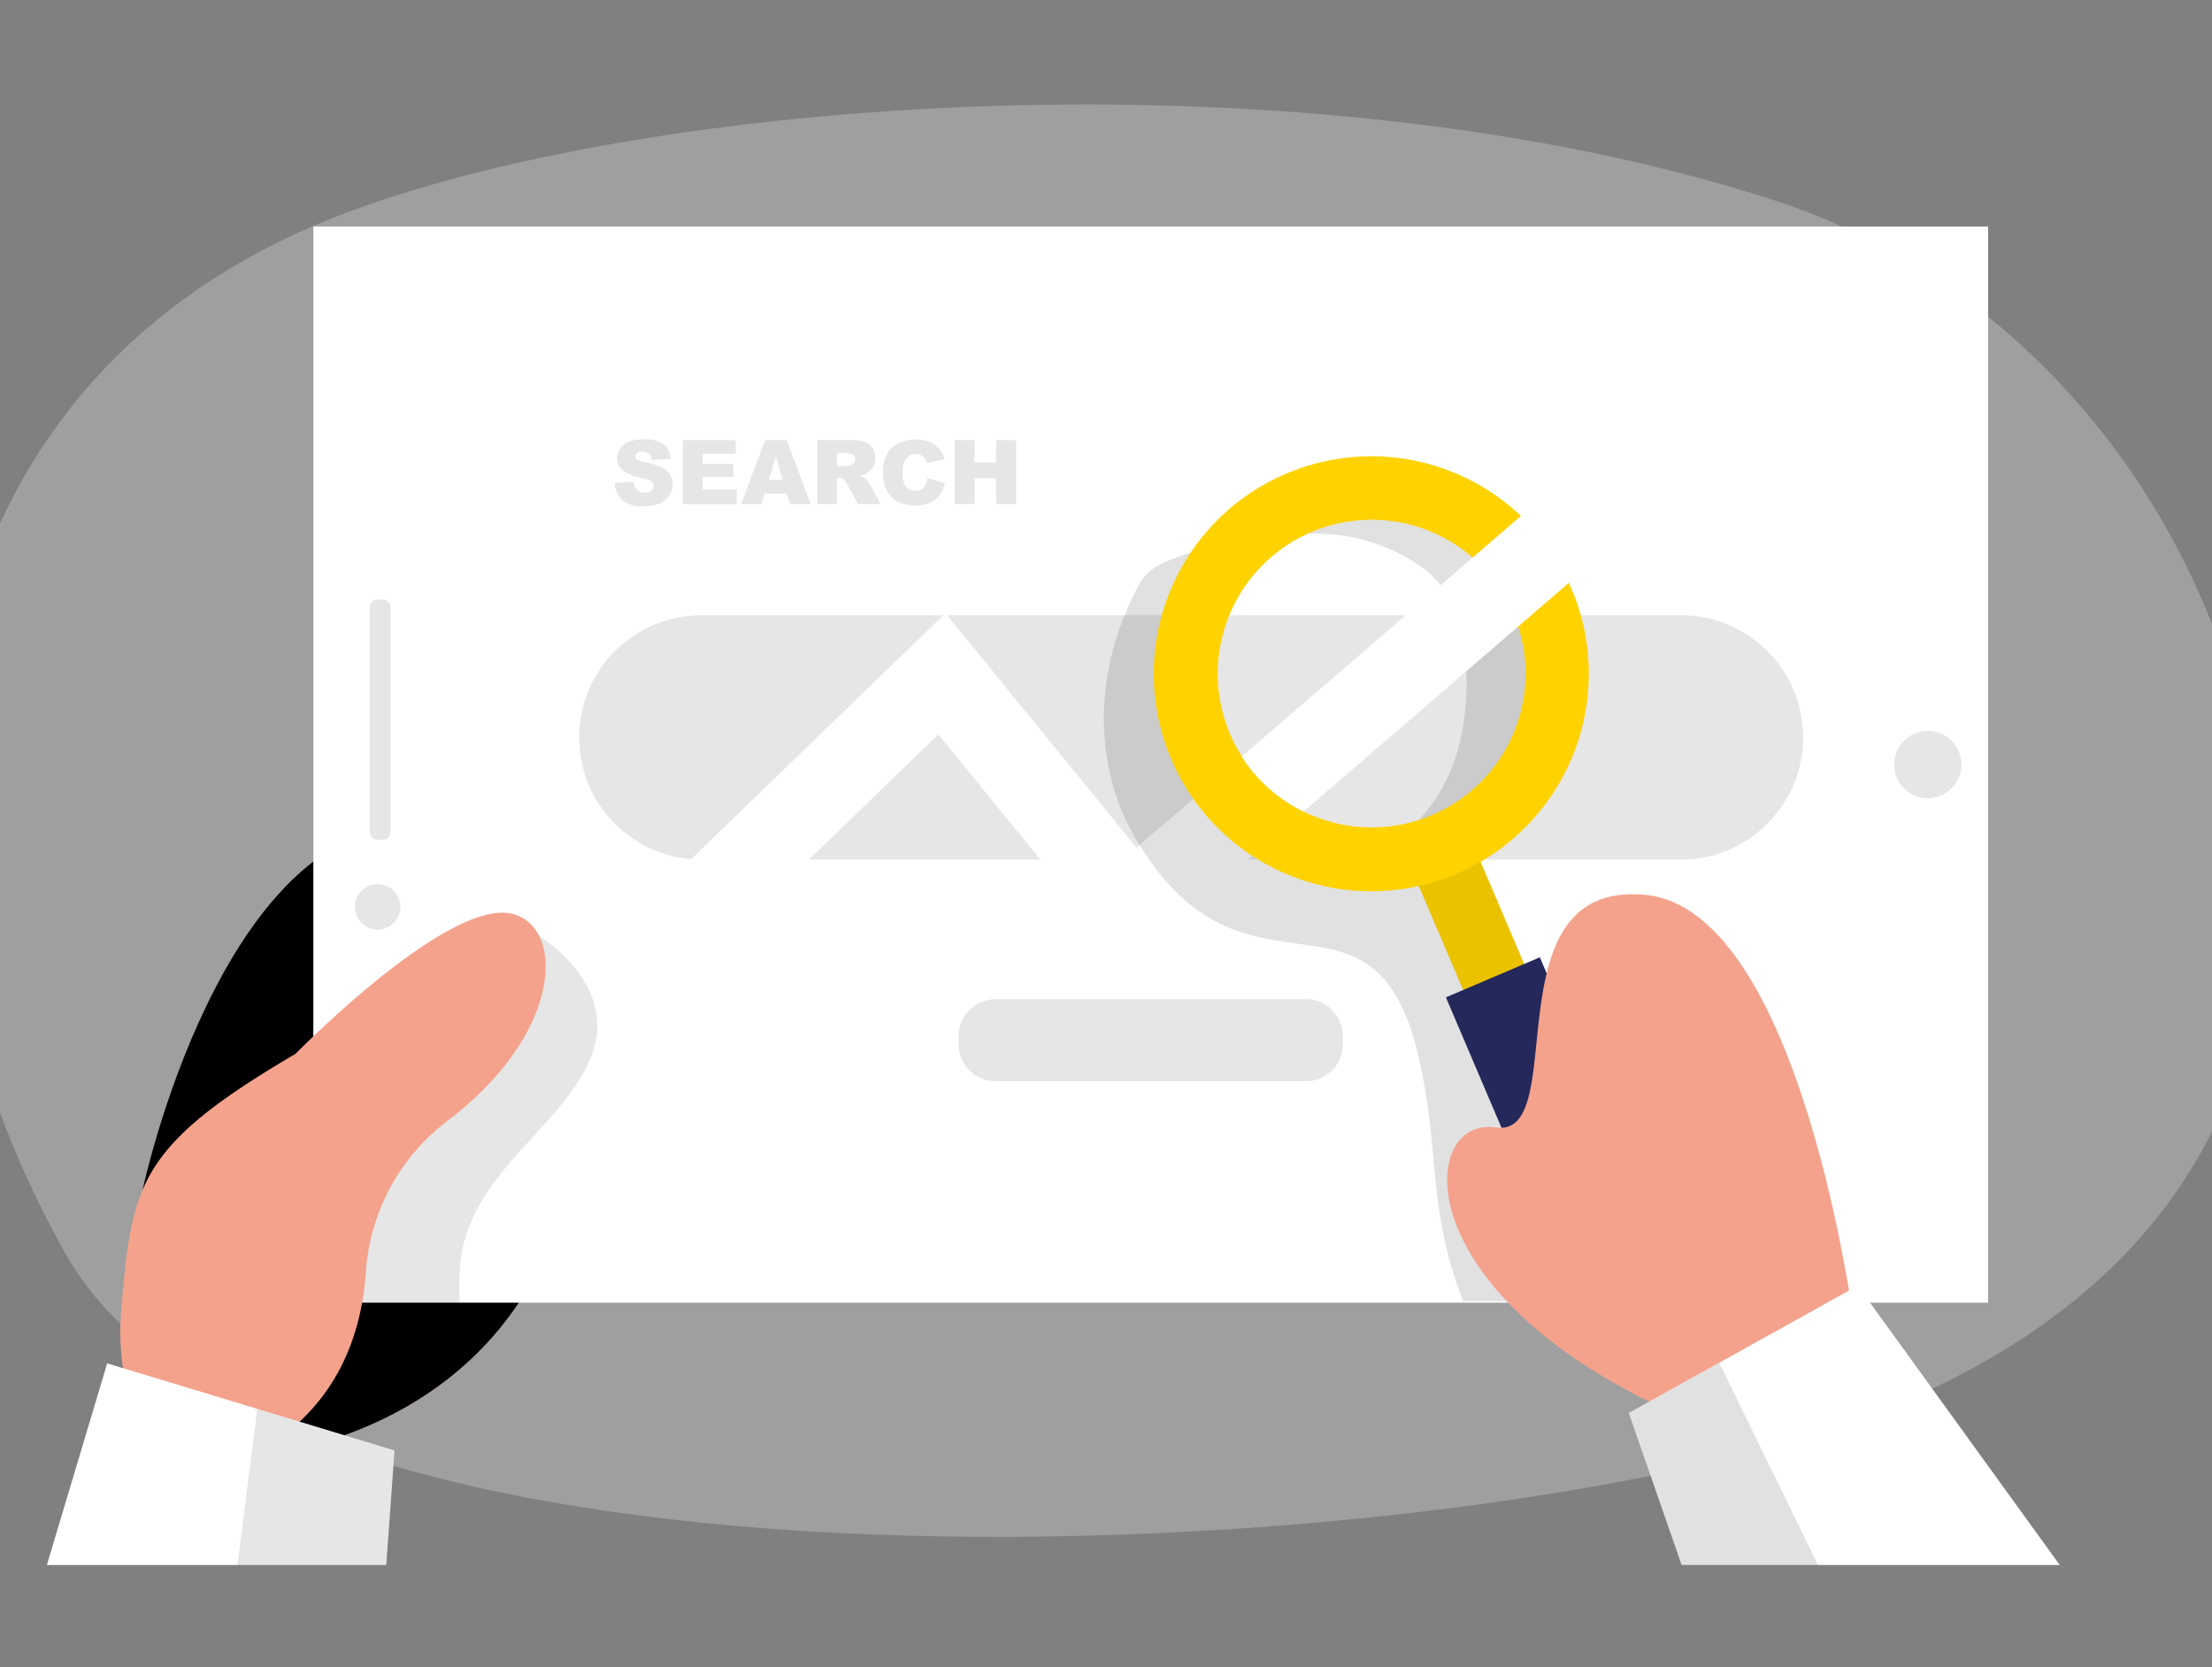 <svg xmlns="http://www.w3.org/2000/svg" xmlns:xlink="http://www.w3.org/1999/xlink" width="406" height="306" fill="none" xmlns:v="https://vecta.io/nano"><rect width="100%" height="100%" fill="#808080" stroke="none"/><g clip-path="url(#A)"><path opacity=".3" d="M325.59 36.741c44.693 14.446 79.345 55.063 88.36 105.871 7.579 42.806-5.007 95.447-78.442 119.88-74.954 24.953-284.549 36.937-323.524-32.45S-18.783 71.557 61.137 39.983c56.021-22.135 177.159-31.478 264.453-3.242z" fill="#e6e6e6"/><use xlink:href="#B" fill="#f4a28c"/><use xlink:href="#B" opacity=".1" fill="#000"/><g fill="#fff"><path d="M364.907 41.584H57.526v197.501h307.381V41.584z"/><path opacity=".46" d="M364.907 41.584H57.526v197.487h307.381V41.584z"/><path d="M339.913 59.204H82.506v159.073h257.407V59.204z"/></g><path opacity=".1" d="M108.293 194.433c-5.855 13.557-23.667 21.806-23.94 39.672v5.021H57.512v-7.538l41.396-59.823s15.239 9.083 9.385 22.668z" fill="#000"/><path d="M54.243 193.42s27.62-28.249 39.55-25.746c9.85 2.08 9.863 21.67-11.587 37.99a38.01 38.01 0 0 0-15.048 27.757c-.616 9.112-3.611 19.96-12.873 28.154-19.467 17.237-33.913 2.23-32.025-21.04s3.105-30.165 31.984-47.115z" fill="#f4a28c"/><path d="M70.891 287.239l1.518-21.026-52.737-15.979-11.067 37.005h62.286z" fill="#fff"/><g fill="#000"><path opacity=".1" d="M70.891 287.24l1.518-21.027-25.185-7.634-3.639 28.661h27.306zm-1.573-116.611c2.304 0 4.172-1.868 4.172-4.172s-1.868-4.173-4.172-4.173-4.172 1.868-4.172 4.173 1.868 4.172 4.172 4.172zm-1.436-59.167v41.246c0 .786.637 1.423 1.423 1.423h.944c.786 0 1.423-.637 1.423-1.423v-41.246c0-.786-.637-1.423-1.423-1.423h-.944c-.786 0-1.423.637-1.423 1.423zm285.958 35.035a6.17 6.17 0 0 0 6.169-6.169 6.17 6.17 0 0 0-6.169-6.17 6.17 6.17 0 0 0-6.17 6.17 6.17 6.17 0 0 0 6.17 6.169z"/></g><g fill="#e6e6e6"><path d="M239.678 183.393h-56.937a6.8 6.8 0 0 0-6.799 6.799v1.464a6.8 6.8 0 0 0 6.799 6.799h56.937a6.8 6.8 0 0 0 6.799-6.799v-1.464a6.8 6.8 0 0 0-6.799-6.799zm68.853-70.467h-179.8c-12.383 0-22.422 10.039-22.422 22.422s10.039 22.422 22.422 22.422h179.8c12.383 0 22.421-10.039 22.421-22.422s-10.038-22.422-22.421-22.422z"/></g><path d="M231.196 151.272c-3.119-2.34-6.211-4.706-9.083-7.333l-13.516 11.642-35.063-43.038-67.567 65.364 10.452 10.876 55.802-53.982 34.488 42.272 28.003-24.132c-1.281-.289-2.482-.859-3.516-1.669h0z" fill="#fff"/><path opacity=".12" d="M310.145 239.071l-41.588-.273c-6.84-17.511-4.104-28.332-8.441-45.884-8.454-34.05-31.793-5.39-51.629-38.934-7.319-12.312-7.743-28.195-1.601-42.148 3.147-7.141 3.585-7.634 11.642-10.425 2.406-.872 4.976-1.199 7.524-.957l-3.597 15.171c-1.368 5.828-2.736 11.724-2.654 17.702s1.915 12.162 6.115 16.417 10.602 6.21 16.717 6.84a20.84 20.84 0 0 0 11.259-1.368c6.99-3.379 11.56-10.192 13.68-17.511 1.598-6.019 2.016-12.291 1.231-18.468-.711-6.649-3.01-11.943-8.687-15.719-6.742-4.441-14.853-6.314-22.859-5.281.711-4.419 4.829-7.675 9.193-8.66 5.472-1.204 11.245.233 16.293 2.23 1.997.807 16.772 6.375 16.963 7.962l3.366 26.854a7.03 7.03 0 0 1-.104 3.608c-.348 1.173-.996 2.236-1.88 3.082l-17.182 22.49 14.61 33.311 31.629 49.96z" fill="#000"/><g fill="#fff"><path d="M218.036 136.47l1.135-.356v-1.628c0-.178-.301-.52-.342-.492-.697.287-1.053-.206-.971-.643s.752-.698 1.19-1.054c.082-.068.26 0 .479-.068l-.164-.848c1.19-1.122 1.655-1.957 1.368-2.408-.698-.971-2.189-1.56-2.859-1.136-1.04.684-1.04 1.218-.288 2.641l-2.982 4.104a1.27 1.27 0 0 0-.711.328c-.123.151.205.643.314.971l.466 1.259 5.472.862-2.107-1.532zm5.787-.89v-2.079c-.489-.422-.946-.879-1.368-1.368-.712-.821-1.464-.246-2.08 0s-.533.848.096 1.231c.109 0 .15.288.15.438 0 .52-.136 1.368.096 1.477.913.45 1.871.798 2.859 1.04.178 0 .466-.355.698-.547l-.451-.192zm64.42 42.396a3.29 3.29 0 0 0-4.173-1.369l-5.048 2.737 2.504.287c.547-.643.875-1.368 1.368-1.601.972-.534 2.034-.887 3.133-1.039.684-.083 1.395.574 2.216.985zm-9.029 2.749l-2.093.192 1.039-1.204c-1.983-.534-4.104.232-4.104 1.464 1.82-.151 3.571.766 5.158-.452zm6.046-52.135c.739 0 1.369.273 1.669 0 .739-.643 1.218-.123 1.861.096a7.62 7.62 0 0 0 2.079 0c-1.368-2.244-1.792-2.367-3.543-1.368l-.355.191-1.711 1.081z"/></g><path d="M272.415 190.76l11.2-4.775-13.906-32.619-11.2 4.775 13.906 32.619z" fill="#ffd200"/><path opacity=".08" d="M272.415 190.76l11.2-4.775-13.906-32.619-11.2 4.775 13.906 32.619z" fill="#000"/><path d="M283.255 224.958l17.24-7.35-17.866-41.906-17.24 7.351 17.866 41.905z" fill="#24285b"/><path d="M288.407 107.987l-.424-.943c-3.269-7.137-8.569-13.151-15.237-17.291a39.92 39.92 0 0 0-44.111 1.326c-6.408 4.533-11.337 10.855-14.171 18.175a39.92 39.92 0 0 0 9.469 43.103 39.93 39.93 0 0 0 20.485 10.561c7.717 1.43 15.686.553 22.908-2.522 1.517-.647 2.992-1.387 4.418-2.216 8.421-4.895 14.763-12.698 17.832-21.942a39.94 39.94 0 0 0-1.169-28.251h0zm-25.609 41.629c-6.129 2.599-12.978 2.953-19.342.998a28.27 28.27 0 0 1-15.447-11.682 27.48 27.48 0 0 1-2.244-4.213 28.25 28.25 0 0 1-.213-21.621c2.799-6.95 8.245-12.504 15.138-15.439a28.25 28.25 0 0 1 37.06 14.925c.363.84.683 1.699.958 2.572 2.104 6.694 1.64 13.932-1.301 20.302a28.24 28.24 0 0 1-14.609 14.158h0z" fill="#ffd200"/><path d="M340.406 243.654s-9.713-76.828-38.551-79.427-13.188 44.857-27.361 42.71-17.114 31.163 35.405 53.64l30.507-16.923z" fill="#f4a28c"/><g fill="#fff"><path d="M378.054 287.239L340.98 235.98l-25.418 14.131-16.608 9.235 9.7 27.893h69.4zM328.312 63.021l-12.052 38.018-9.166-10.465-19.152 16.417-9.412 8.112-39.276 33.845c-4.64-2.247-8.569-5.731-11.355-10.069l42.327-36.485 8.947-7.715 17.976-15.486-9.111-10.397 40.274-5.773z"/></g><path opacity=".12" d="M333.702 287.281l-18.14-37.129-16.608 9.235 9.7 27.894h25.048z" fill="#000"/><g fill="#e6e6e6"><path d="M112.835 88.644l3.461-.219a2.6 2.6 0 0 0 .451 1.286 1.94 1.94 0 0 0 .715.548 1.93 1.93 0 0 0 .886.163c.433.029.862-.102 1.204-.369a1.06 1.06 0 0 0 .31-.368 1.07 1.07 0 0 0 .114-.467 1.07 1.07 0 0 0-.397-.821 4.67 4.67 0 0 0-1.86-.684c-1.228-.18-2.395-.649-3.407-1.368a2.89 2.89 0 0 1-1.026-2.271 3.03 3.03 0 0 1 .52-1.71 3.62 3.62 0 0 1 1.573-1.272c.929-.338 1.914-.491 2.901-.451a5.92 5.92 0 0 1 3.433.835 3.66 3.66 0 0 1 1.368 2.736l-3.433.191a1.74 1.74 0 0 0-.575-1.149 1.78 1.78 0 0 0-1.204-.369 1.37 1.37 0 0 0-.944.274.82.82 0 0 0-.328.657.67.67 0 0 0 .075.281.69.69 0 0 0 .185.225c.371.227.786.372 1.217.424a15.72 15.72 0 0 1 3.42 1.04 3.55 3.55 0 0 1 1.492 1.368c.32.522.485 1.125.478 1.737.001.74-.218 1.463-.629 2.079a3.98 3.98 0 0 1-1.751 1.45c-.9.358-1.864.526-2.832.492a5.76 5.76 0 0 1-4.104-1.163c-.816-.831-1.286-1.941-1.313-3.105zm12.49-7.866h9.727v2.517h-6.088v1.861h5.65v2.394h-5.65v2.326h6.266v2.654h-9.905V80.778zm19.084 9.808h-4.104l-.575 1.943h-3.707l4.419-11.751h3.953l4.419 11.751h-3.803l-.602-1.943zm-.752-2.531l-1.245-4.227-1.286 4.227h2.531zm6.347 4.474V80.778h6.088c.867-.032 1.733.065 2.572.287.585.185 1.09.56 1.436 1.067.378.566.569 1.235.547 1.915a3.19 3.19 0 0 1-.424 1.683 3.14 3.14 0 0 1-1.135 1.149 4.33 4.33 0 0 1-1.286.465 3.75 3.75 0 0 1 .957.438 4.5 4.5 0 0 1 .575.616 4.2 4.2 0 0 1 .506.725l1.765 3.406h-4.104l-1.984-3.612a2.97 2.97 0 0 0-.656-.917 1.55 1.55 0 0 0-.89-.26h-.328v4.761l-3.639.027zm3.639-6.991h1.532c.328-.025.653-.08.971-.164a.96.96 0 0 0 .589-.356c.145-.198.222-.438.219-.684a1.06 1.06 0 0 0-.076-.479c-.062-.152-.158-.287-.28-.396a2.19 2.19 0 0 0-1.368-.301h-1.601l.014 2.38zm16.608 2.189l3.174.958a5.78 5.78 0 0 1-.999 2.23 4.44 4.44 0 0 1-1.71 1.368c-.828.339-1.719.498-2.613.465a7.52 7.52 0 0 1-3.119-.561c-.853-.423-1.566-1.083-2.052-1.902-.626-1.088-.929-2.331-.876-3.584-.052-.813.057-1.628.322-2.399a6.16 6.16 0 0 1 1.224-2.088 7.1 7.1 0 0 1 7.88-.67 5.27 5.27 0 0 1 1.888 2.736l-3.201.711c-.078-.281-.198-.548-.356-.793-.192-.267-.445-.483-.739-.629-.305-.154-.643-.234-.985-.233a2.12 2.12 0 0 0-1.086.241c-.335.176-.616.437-.815.758a4.24 4.24 0 0 0-.493 2.312 4.43 4.43 0 0 0 .589 2.736 2.34 2.34 0 0 0 3.242.137c.396-.522.647-1.141.725-1.792h0zm4.993-6.949h3.625v4.104h3.968v-4.104h3.652v11.751h-3.652v-4.747h-3.968v4.747h-3.625V80.778z"/></g></g><defs><clipPath id="A"><path fill="#fff" d="M0 0h406v306H0z"/></clipPath><path id="B" d="M26.198 218.277s14.227-66.923 50.015-66.923 54.83 105.201-32.231 116.637l-17.784-49.714z"/></defs></svg>